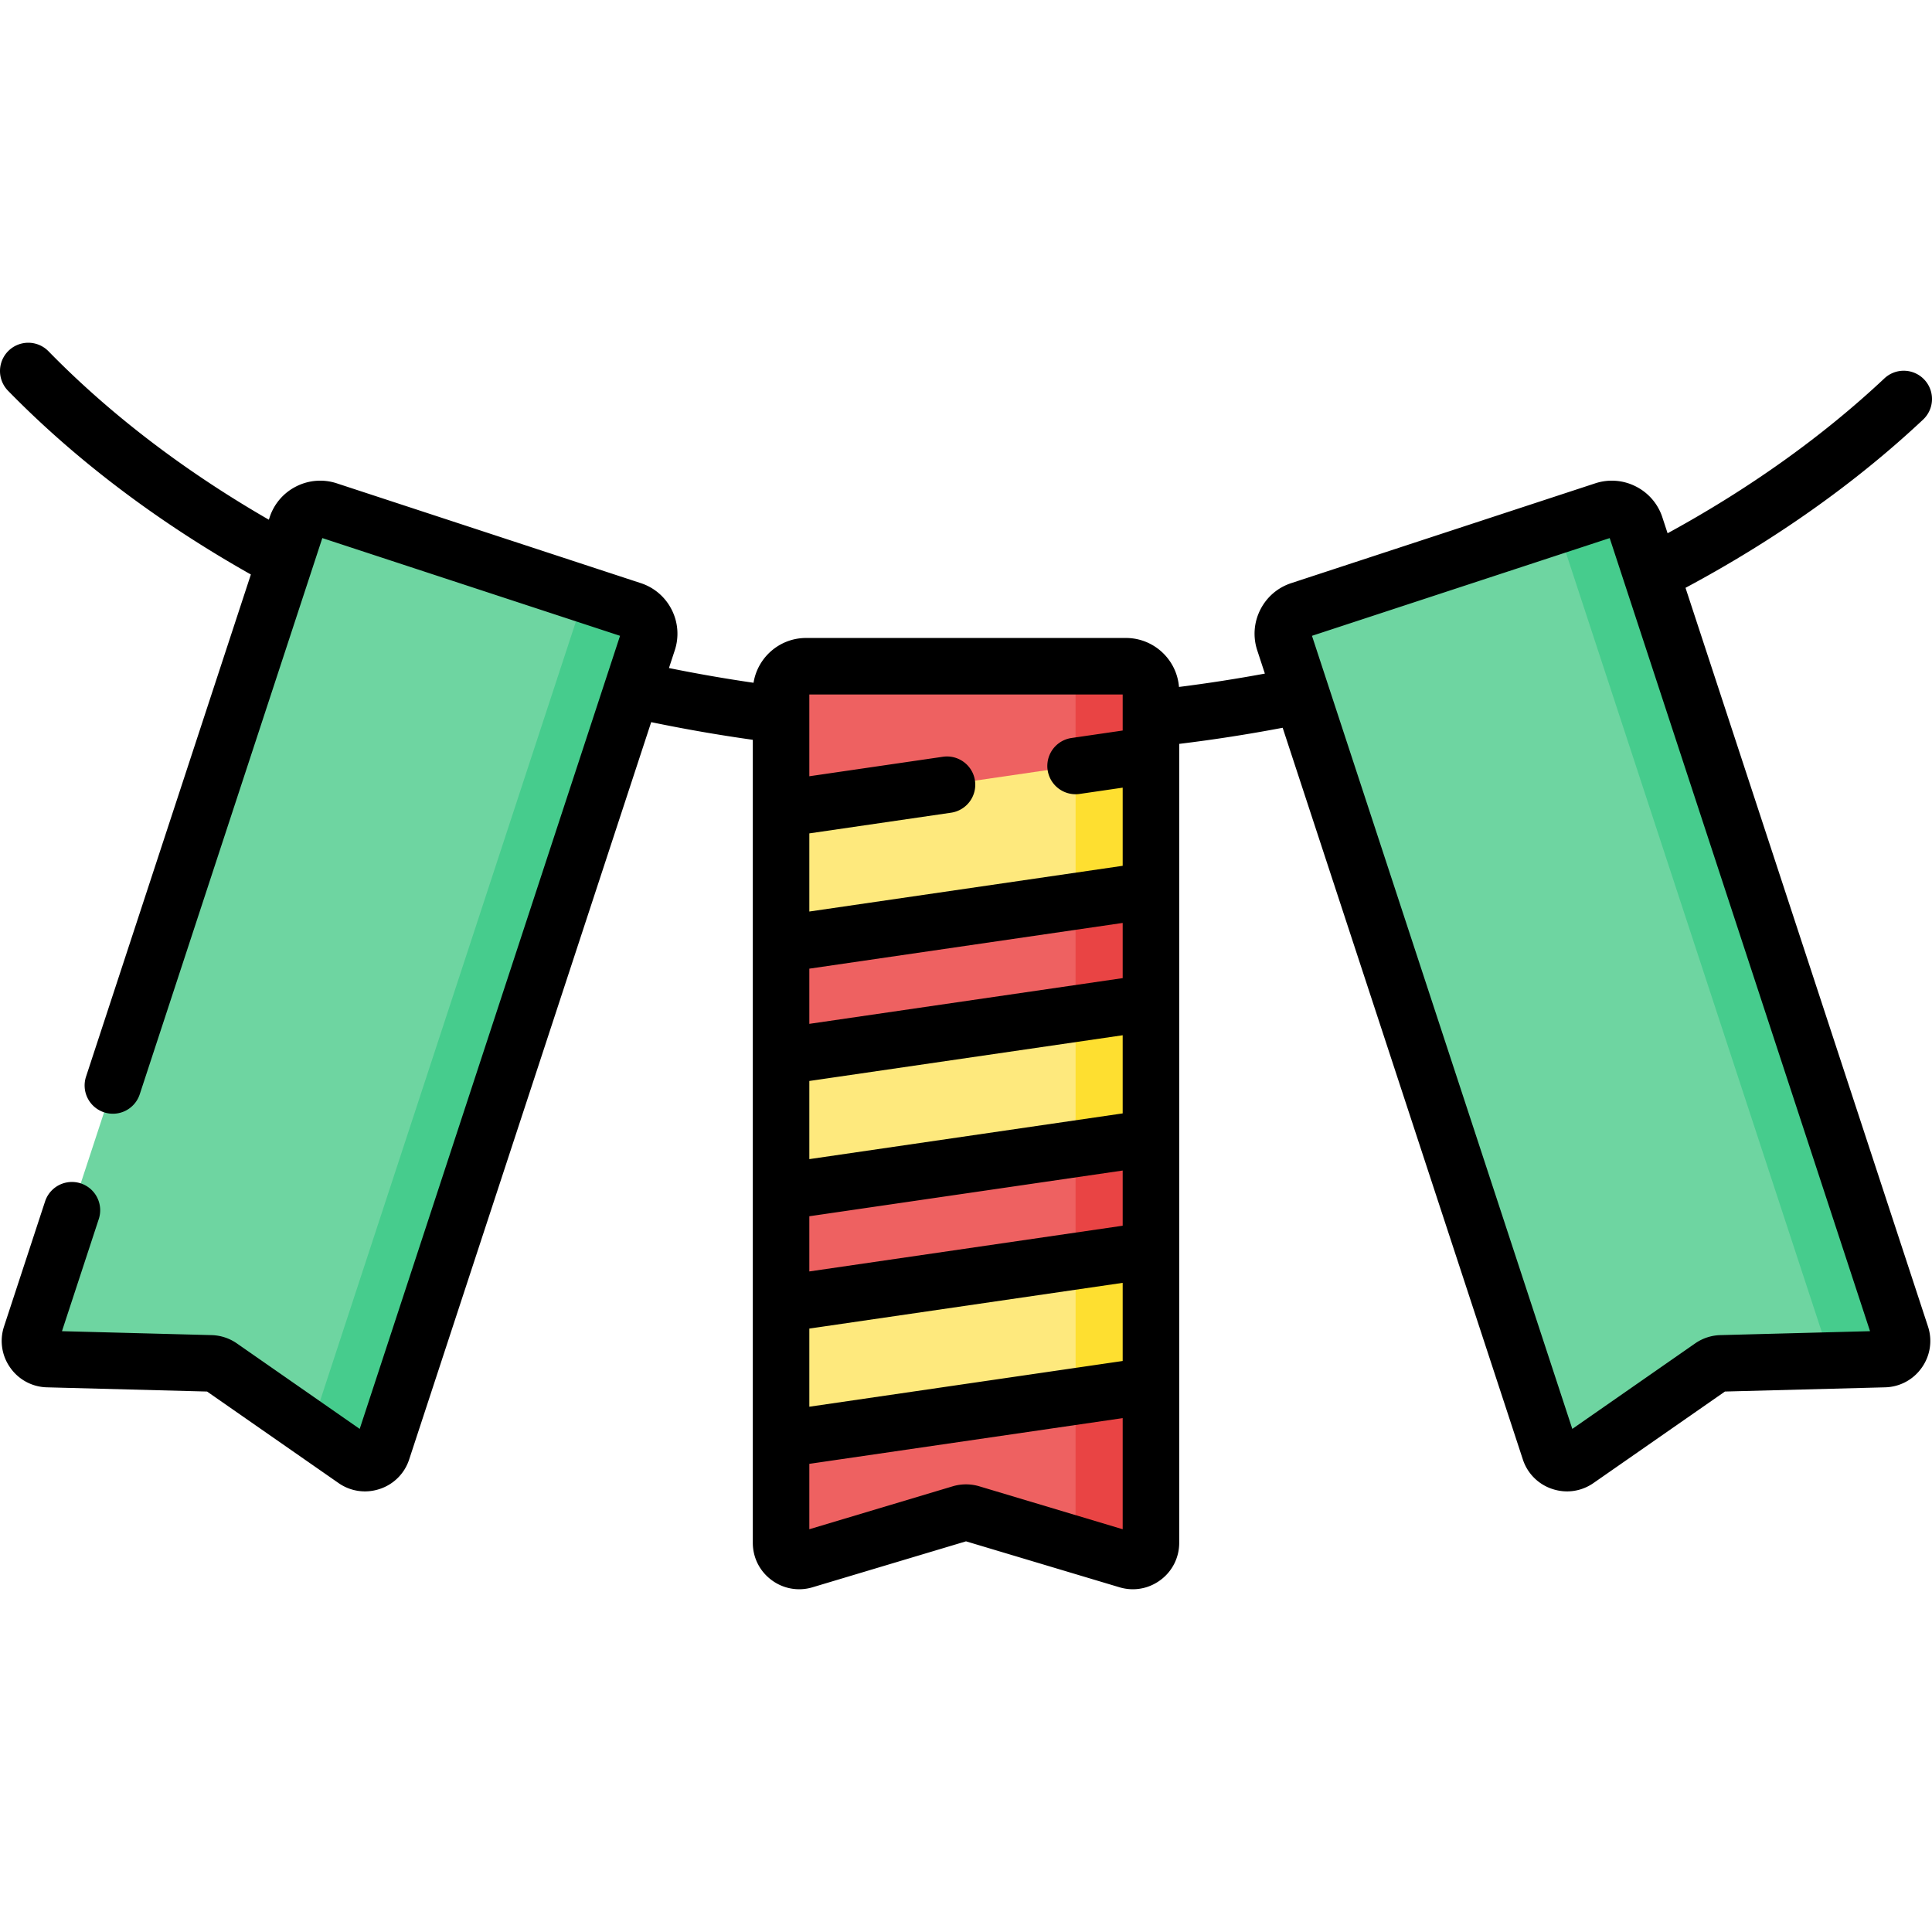 <?xml version="1.0" standalone="no"?><!DOCTYPE svg PUBLIC "-//W3C//DTD SVG 1.1//EN" "http://www.w3.org/Graphics/SVG/1.1/DTD/svg11.dtd"><svg t="1649679228801" class="icon" viewBox="0 0 1024 1024" version="1.1" xmlns="http://www.w3.org/2000/svg" p-id="8824" xmlns:xlink="http://www.w3.org/1999/xlink" width="200" height="200"><defs><style type="text/css">@font-face { font-family: "feedback-iconfont"; src: url("//at.alicdn.com/t/font_1031158_u69w8yhxdu.woff2?t=1630033759944") format("woff2"), url("//at.alicdn.com/t/font_1031158_u69w8yhxdu.woff?t=1630033759944") format("woff"), url("//at.alicdn.com/t/font_1031158_u69w8yhxdu.ttf?t=1630033759944") format("truetype"); }
</style></defs><path d="M254.407 296.862l-80.54-26.438a13.252 13.252 0 0 0-16.726 8.46L16.383 707.68c-2.016 6.14 2.456 12.488 8.916 12.658l86.438 2.272a9.66 9.66 0 0 1 5.26 1.726l70.968 49.398c5.304 3.692 12.668 1.23 14.684-4.912l140.756-428.798a13.252 13.252 0 0 0-8.46-16.726z" fill="#6ED5A1" p-id="8825"></path><path d="M343.407 340.022l-140.754 428.81c-2.018 6.132-9.388 8.59-14.68 4.894l-23.768-16.538c0.68-0.858 1.218-1.858 1.598-2.976l140.754-428.81a13.17 13.17 0 0 0-1.998-12.064l30.38 9.966a13.24 13.24 0 0 1 8.468 16.718z" fill="#46CC8D" p-id="8826"></path><path d="M769.599 296.862l80.54-26.438a13.252 13.252 0 0 1 16.726 8.46L1007.623 707.68c2.016 6.14-2.456 12.488-8.916 12.658l-86.438 2.272a9.66 9.66 0 0 0-5.26 1.726l-70.968 49.398c-5.304 3.692-12.668 1.23-14.684-4.912l-140.756-428.798a13.252 13.252 0 0 1 8.46-16.726z" fill="#6ED5A1" p-id="8827"></path><path d="M998.697 720.336l-28.822 0.758a9.38 9.38 0 0 0-0.46-3.436L828.643 288.87a13.21 13.21 0 0 0-8.708-8.528l30.2-9.926c6.95-2.278 14.44 1.518 16.738 8.468l140.754 428.79c2.016 6.152-2.458 12.502-8.93 12.662z" fill="#46CC8D" p-id="8828"></path><path d="M512.003 353.122h-84.768a13.254 13.254 0 0 0-13.254 13.254v451.308c0 6.462 6.228 11.1 12.42 9.246l82.834-24.8a9.66 9.66 0 0 1 5.536 0l82.834 24.8c6.192 1.854 12.42-2.784 12.42-9.246V366.376a13.254 13.254 0 0 0-13.254-13.254z" fill="#EE6161" p-id="8829"></path><path d="M610.033 366.366v451.322c0 6.452-6.232 11.104-12.424 9.248l-27.584-8.268c0.04-0.32 0.06-0.66 0.06-0.978V366.366a13.25 13.25 0 0 0-13.262-13.242h39.946a13.252 13.252 0 0 1 13.264 13.242z" fill="#E94444" p-id="8830"></path><path d="M610.025 471.848l-196.044 28.606v-71.696l196.044-28.608zM610.025 603.078l-196.044 28.606v-71.698l196.044-28.606zM610.025 734.306l-196.044 28.608v-71.698l196.044-28.606z" fill="#FEE97D" p-id="8831"></path><path d="M610.033 400.142v71.704l-39.946 5.832v-71.704zM610.033 531.388v71.684l-39.946 5.832V537.22zM610.033 662.612v71.686l-39.946 5.832v-71.684z" fill="#FEDF30" p-id="8832"></path><path d="M893.357 311.558c47.34-25.322 89.978-55.414 125.918-89.16a14.978 14.978 0 0 0 0.666-21.174 14.976 14.976 0 0 0-21.174-0.666c-32.872 30.864-71.742 58.538-114.904 82.08l-2.766-8.424a28.046 28.046 0 0 0-14.084-16.392 28.034 28.034 0 0 0-21.548-1.63l-161.078 52.876c-7.168 2.35-12.988 7.354-16.392 14.084s-3.982 14.384-1.63 21.548l4.044 12.318a797.684 797.684 0 0 1-45.522 7.076c-1.168-14.502-13.32-25.954-28.118-25.954h-169.536c-14.038 0-25.68 10.308-27.842 23.744a812.212 812.212 0 0 1-44.832-7.81l3.078-9.374a28.06 28.06 0 0 0-1.63-21.55 28.042 28.042 0 0 0-16.39-14.084l-161.076-52.874a28.048 28.048 0 0 0-21.552 1.628 28.056 28.056 0 0 0-14.084 16.39l-0.41 1.25c-44.494-25.642-84.03-55.746-116.796-89.286a14.98 14.98 0 0 0-21.432 20.936c35.998 36.848 79.612 69.708 128.698 97.38l-87.346 266.1a14.98 14.98 0 1 0 28.466 9.342l96.75-294.738 157.798 51.798-137.984 420.358-65.1-45.312a24.566 24.566 0 0 0-13.418-4.4l-79.284-2.084 19.528-59.494a14.98 14.98 0 0 0-28.466-9.342L2.153 703.004a24.406 24.406 0 0 0 3.264 21.87 24.406 24.406 0 0 0 19.49 10.44l84.844 2.232 69.658 48.486a24.448 24.448 0 0 0 14.008 4.436c2.632 0 5.286-0.428 7.878-1.294a24.404 24.404 0 0 0 15.586-15.678l128.266-390.744a842.046 842.046 0 0 0 53.854 9.362v425.572c0 7.86 3.616 15.062 9.922 19.756a24.42 24.42 0 0 0 21.774 3.838L512.003 816.938l81.308 24.342c2.358 0.708 4.758 1.056 7.136 1.056 5.208 0 10.306-1.672 14.636-4.894a24.412 24.412 0 0 0 9.922-19.756V394.272a828.12 828.12 0 0 0 54.834-8.54l127.286 387.762a24.412 24.412 0 0 0 15.586 15.678c2.592 0.866 5.246 1.294 7.878 1.294 4.938 0 9.8-1.506 14.01-4.438l69.656-48.484 84.844-2.232a24.408 24.408 0 0 0 19.49-10.44 24.416 24.416 0 0 0 3.266-21.866zM595.045 810.526l-75.98-22.75a24.61 24.61 0 0 0-14.126 0.002l-75.978 22.748v-34.66l166.084-24.234z m0-89.174l-166.084 24.236v-41.418l166.084-24.236z m0-71.696l-166.084 24.234v-29.252l166.084-24.234z m0-59.532l-166.084 24.236v-41.42l166.084-24.236z m0-71.698l-166.084 24.234v-29.252l166.084-24.234z m0-131.228l-27.122 3.956a14.98 14.98 0 0 0 4.326 29.648l22.796-3.326v41.418l-166.084 24.236v-41.418l75.134-10.964a14.986 14.986 0 0 0 12.662-16.988c-1.198-8.188-8.81-13.84-16.988-12.662l-70.808 10.334V368.1h166.084z m316.836 320.438c-4.82 0.126-9.46 1.646-13.432 4.406l-65.092 45.308-137.984-420.356 157.798-51.798 137.986 420.356z" p-id="8833"></path></svg>